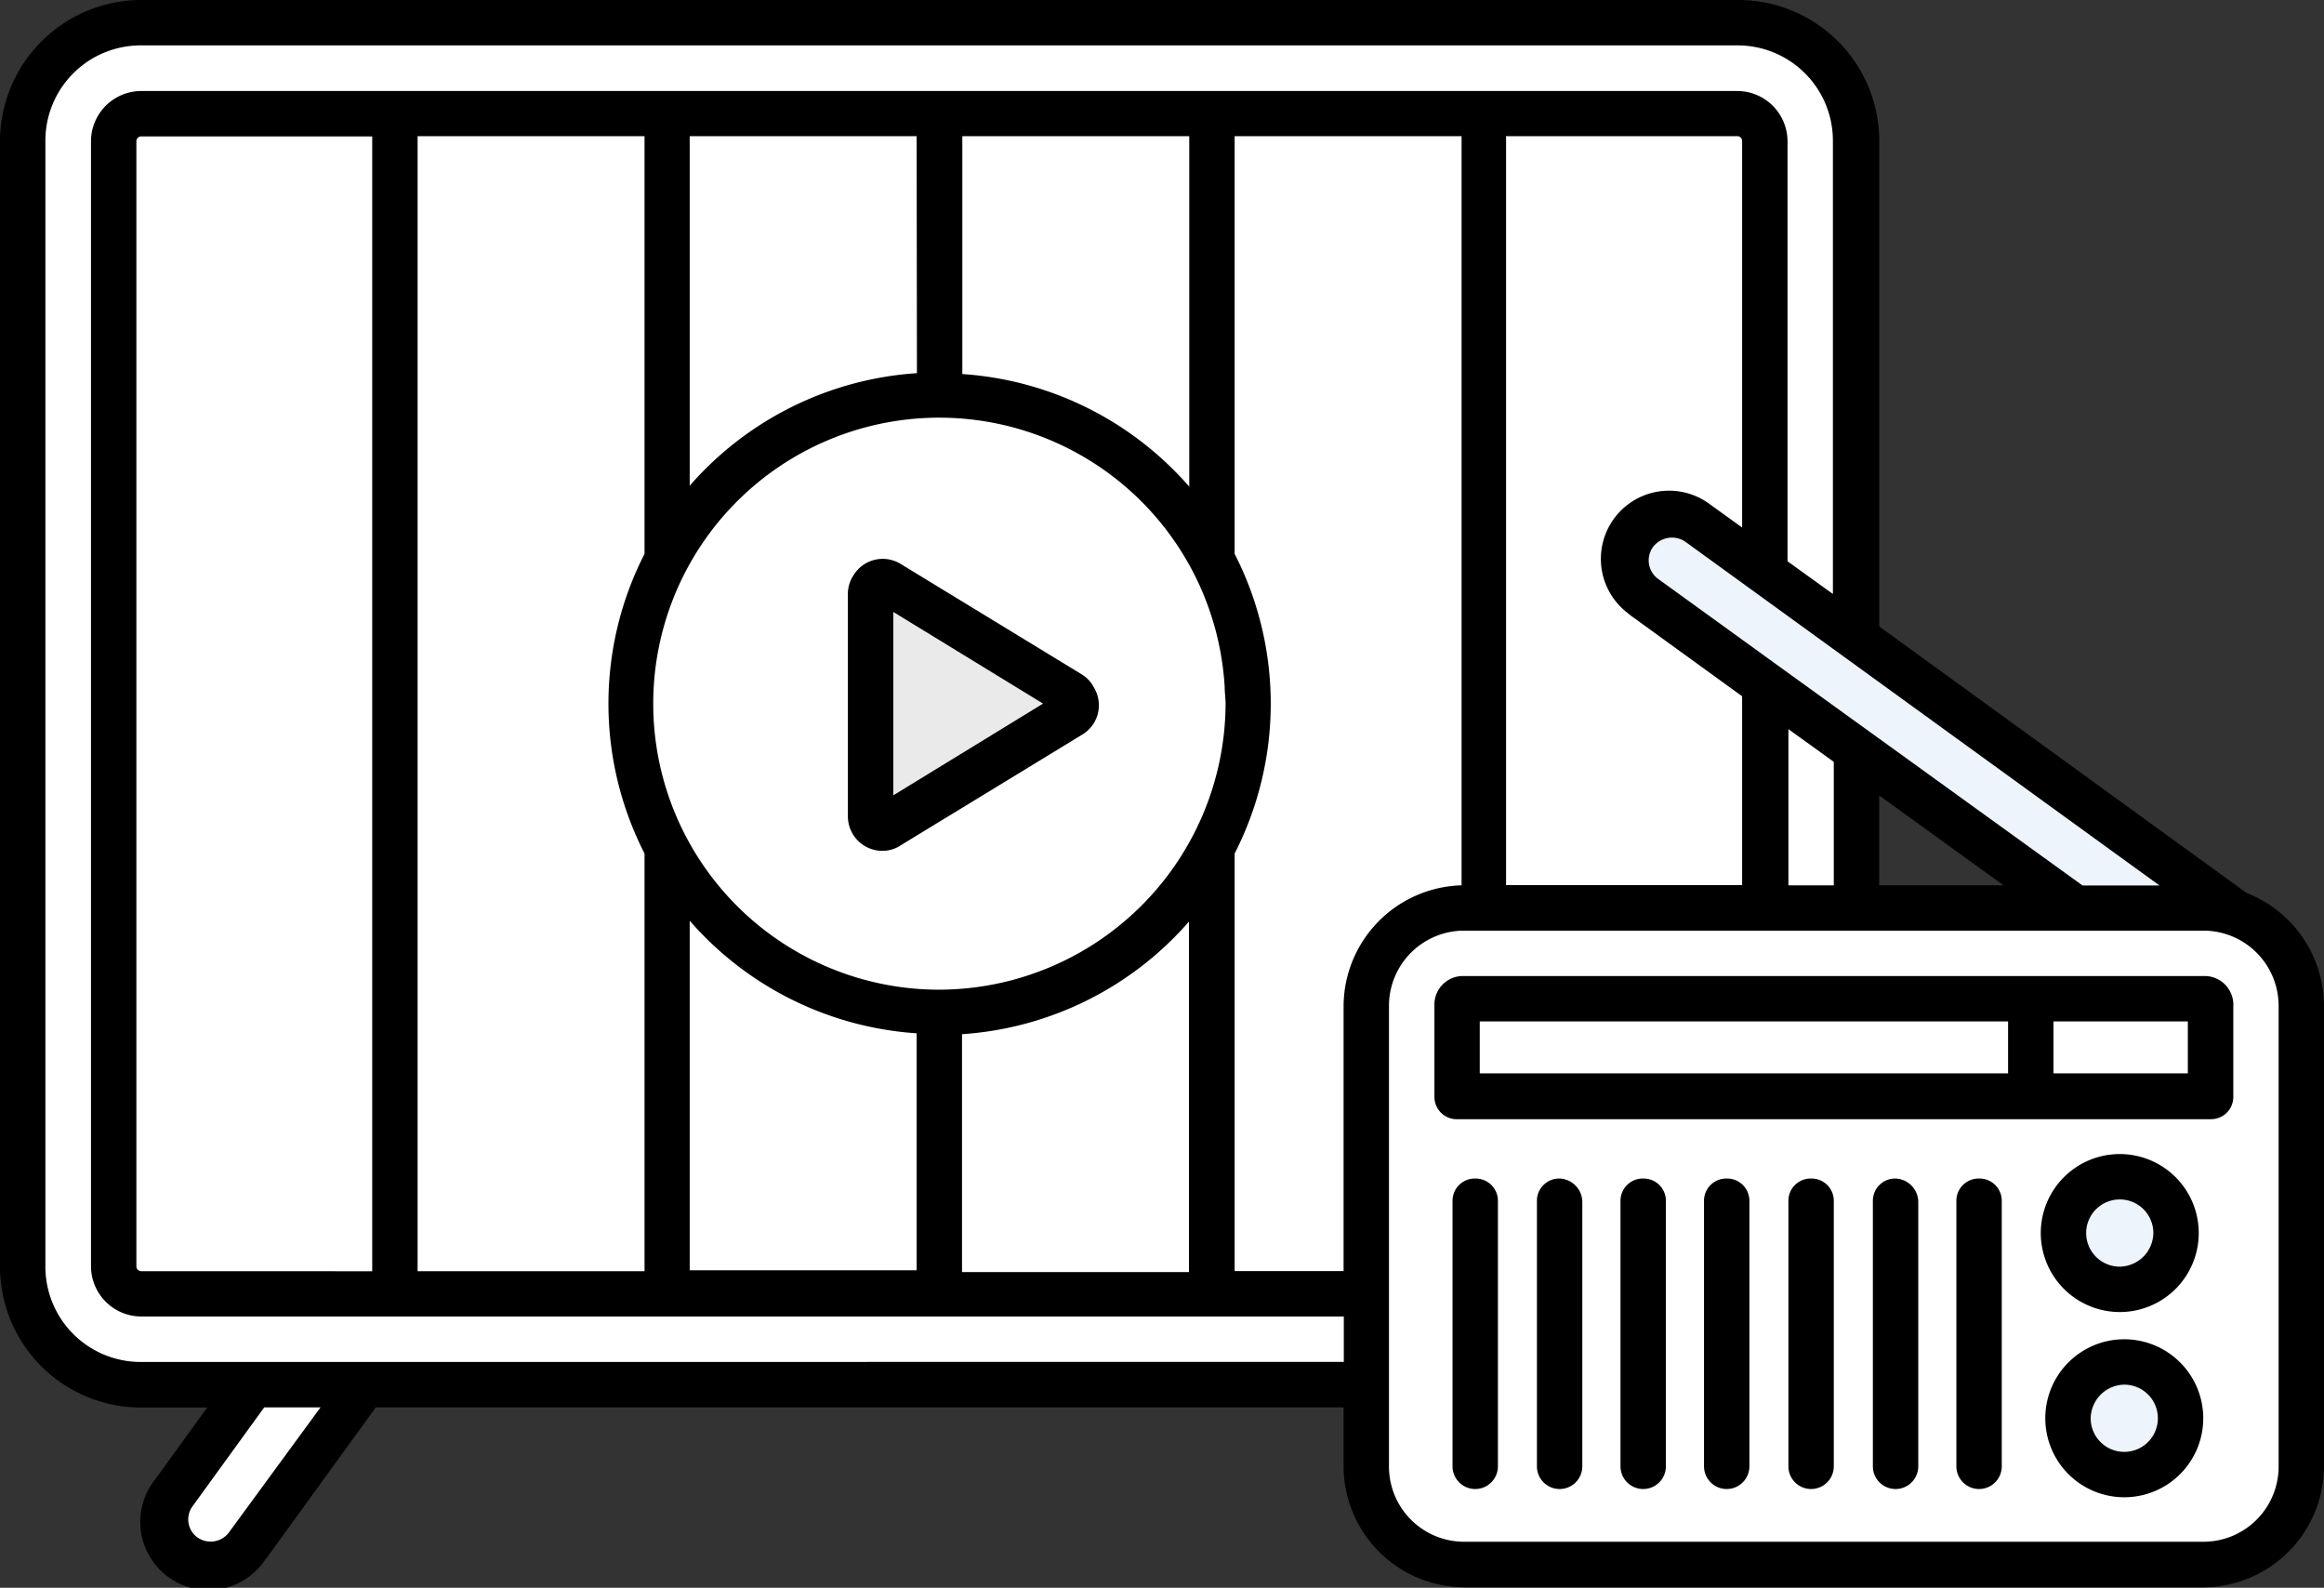<svg id="Group_1859" data-name="Group 1859" xmlns="http://www.w3.org/2000/svg" width="31.337" height="21.406" viewBox="0 0 31.337 21.406">
  <rect x="0" y="0" width="31.337" height="21.406" fill="#333333" stroke="none"/>
  <g id="Group_1858" data-name="Group 1858" transform="translate(0.306 0.306)">
    <path id="Path_1602" data-name="Path 1602" d="M20.617,54.257a1.317,1.317,0,0,1,1.322-1.322h5.288V50.817l-2.864-2.081a.615.615,0,0,1,.71-1l2.154,1.555v-6.7A1.588,1.588,0,0,0,25.636,41H4.091A1.588,1.588,0,0,0,2.5,42.591V57.77a1.588,1.588,0,0,0,1.591,1.591H20.617Z" transform="translate(-2.5 -41)" fill="#fff"/>
    <path id="Path_1603" data-name="Path 1603" d="M151.822,138.5h9.964a1.317,1.317,0,0,1,1.322,1.322v6.206a1.317,1.317,0,0,1-1.322,1.322h-9.964a1.317,1.317,0,0,1-1.322-1.322v-6.206A1.317,1.317,0,0,1,151.822,138.5Z" transform="translate(-132.383 -126.565)" fill="#fff"/>
    <path id="Path_1604" data-name="Path 1604" d="M19.3,191l-1.053,1.457a.613.613,0,1,0,.992.722v-.012L20.822,191Z" transform="translate(-16.22 -172.638)" fill="#fff"/>
  </g>
  <path id="Path_1612" data-name="Path 1612" d="M163.6,138.5Z" transform="translate(-143.573 -126.259)" fill="#087ebf"/>
  <circle id="Ellipse_184" data-name="Ellipse 184" cx="4.162" cy="4.162" r="4.162" transform="translate(8.508 5.325)" fill="#fff"/>
  <path id="Path_1613" data-name="Path 1613" d="M98.593,104.011l-2.448-1.493a.159.159,0,0,0-.22.049.177.177,0,0,0-.024.086v3a.162.162,0,0,0,.159.159.227.227,0,0,0,.086-.024l2.448-1.493a.159.159,0,0,0,.049-.22A.267.267,0,0,0,98.593,104.011Z" transform="translate(-84.161 -94.659)" fill="#eaeaea"/>
  <path id="Path_1614" data-name="Path 1614" d="M170.6,148.5H160.561c-.037,0-.061.049-.061.1v1.212h10.16V148.6C170.66,148.549,170.636,148.5,170.6,148.5Z" transform="translate(-140.853 -135.035)" fill="#fff"/>
  <circle id="Ellipse_185" data-name="Ellipse 185" cx="0.759" cy="0.759" r="0.759" transform="translate(27.824 15.865)" fill="#edf4fc"/>
  <circle id="Ellipse_186" data-name="Ellipse 186" cx="0.759" cy="0.759" r="0.759" transform="translate(27.885 18.362)" fill="#edf4fc"/>
  <path id="Path_1615" data-name="Path 1615" d="M179.249,96.243l5.8,4.2h1.738a1.386,1.386,0,0,1,.441.073l-.037-.037-7.222-5.227a.61.61,0,0,0-.857.135.6.6,0,0,0,.135.857Z" transform="translate(-157.08 -88.201)" fill="#edf4fc"/>
  <path id="Path_1618" data-name="Path 1618" d="M206.606,168.3a.3.3,0,0,0-.306.306v3.574a.306.306,0,0,0,.612,0v-3.574A.319.319,0,0,0,206.606,168.3Z" transform="translate(-181.046 -152.411)"/>
  <path id="Path_1619" data-name="Path 1619" d="M215.806,168.3a.3.3,0,0,0-.306.306v3.574a.306.306,0,0,0,.612,0v-3.574A.3.3,0,0,0,215.806,168.3Z" transform="translate(-189.12 -152.411)"/>
  <path id="Path_1620" data-name="Path 1620" d="M197.306,168.3a.3.3,0,0,0-.306.306v3.574a.306.306,0,0,0,.612,0v-3.574A.3.3,0,0,0,197.306,168.3Z" transform="translate(-172.885 -152.411)"/>
  <path id="Path_1621" data-name="Path 1621" d="M188.006,168.3a.3.3,0,0,0-.306.306v3.574a.306.306,0,1,0,.612,0v-3.574A.3.3,0,0,0,188.006,168.3Z" transform="translate(-164.723 -152.411)"/>
  <path id="Path_1622" data-name="Path 1622" d="M169.606,168.3a.3.3,0,0,0-.306.306v3.574a.306.306,0,0,0,.612,0v-3.574A.319.319,0,0,0,169.606,168.3Z" transform="translate(-148.576 -152.411)"/>
  <path id="Path_1623" data-name="Path 1623" d="M178.806,168.3a.3.3,0,0,0-.306.306v3.574a.306.306,0,0,0,.612,0v-3.574A.3.3,0,0,0,178.806,168.3Z" transform="translate(-156.649 -152.411)"/>
  <path id="Path_1624" data-name="Path 1624" d="M160.306,168.3a.3.3,0,0,0-.306.306v3.574a.306.306,0,0,0,.612,0v-3.574A.3.3,0,0,0,160.306,168.3Z" transform="translate(-140.414 -152.411)"/>
  <path id="Path_1625" data-name="Path 1625" d="M30.309,50.545c-.012,0-.012-.012-.024-.012l-4.945-3.587V40.4a1.9,1.9,0,0,0-1.9-1.9H1.9A1.907,1.907,0,0,0,0,40.4V55.576a1.9,1.9,0,0,0,1.9,1.9h.894l-.7.967A.919.919,0,1,0,3.574,59.53a.012.012,0,0,1,.012-.012l1.481-2.044H18.117v.8A1.635,1.635,0,0,0,19.745,59.9h9.964a1.635,1.635,0,0,0,1.628-1.628V52.063a1.64,1.64,0,0,0-1.028-1.518ZM18.117,52.063v3.574H16.648V50.007a4.435,4.435,0,0,0,0-4.04V40.336h3.06v10.1A1.636,1.636,0,0,0,18.117,52.063ZM5.631,40.336h3.06v5.631a4.435,4.435,0,0,0,0,4.04v5.631H5.631ZM12.67,51.843a3.856,3.856,0,1,1,3.844-4.076c0,.073.012.147.012.22A3.871,3.871,0,0,1,12.67,51.843Zm3.366-6.782a4.451,4.451,0,0,0-3.06-1.518V40.336h3.06Zm-3.672-1.53A4.451,4.451,0,0,0,9.3,45.049V40.336h3.06ZM9.3,50.913a4.451,4.451,0,0,0,3.06,1.518v3.195H9.3Zm3.672,1.53a4.451,4.451,0,0,0,3.06-1.518V55.65h-3.06ZM20.32,40.336H23.43a.066.066,0,0,1,.061.061v5.215l-.441-.318a.919.919,0,0,0-1.089,1.481l.012.012,1.518,1.1v2.546H20.308v-10.1Zm3.795,7.994.612.441v1.665h-.612Zm1.224.894,1.677,1.212H25.339Zm-1.347-1.738L22.352,46.3a.309.309,0,0,1-.061-.428.322.322,0,0,1,.428-.073l6.4,4.639H28.081ZM3.085,59.163a.309.309,0,0,1-.428.061.3.3,0,0,1-.061-.416l.967-1.334h.759ZM1.9,56.862A1.285,1.285,0,0,1,.612,55.576V40.4A1.285,1.285,0,0,1,1.9,39.112H23.43A1.285,1.285,0,0,1,24.715,40.4v6.108l-.612-.441V40.4a.679.679,0,0,0-.673-.673H1.9a.679.679,0,0,0-.673.673V55.576a.679.679,0,0,0,.673.673h16.22v.612Zm0-1.224a.066.066,0,0,1-.061-.061V40.4a.066.066,0,0,1,.061-.061H5.019v15.3ZM30.725,58.27a1.014,1.014,0,0,1-1.016,1.016H19.745a1.014,1.014,0,0,1-1.016-1.016V52.063a1.014,1.014,0,0,1,1.016-1.016h9.964a1.014,1.014,0,0,1,1.016,1.016Z" transform="translate(0 -38.5)"/>
  <path id="Path_1626" data-name="Path 1626" d="M96.558,101.609l-2.448-1.493a.461.461,0,0,0-.637.159.441.441,0,0,0-.073.245v3a.465.465,0,0,0,.465.465.441.441,0,0,0,.245-.073l2.448-1.493a.461.461,0,0,0,.159-.637A.436.436,0,0,0,96.558,101.609Zm-2.546,1.628v-2.473L96.032,102Z" transform="translate(-81.967 -92.514)"/>
  <path id="Path_1627" data-name="Path 1627" d="M168.4,146H158.363a.385.385,0,0,0-.367.4v1.224a.3.3,0,0,0,.306.306h10.16a.3.3,0,0,0,.306-.306v-1.212A.388.388,0,0,0,168.4,146Zm-9.793.612h7.124v.7h-7.124Zm9.548.7h-1.812v-.7h1.812Z" transform="translate(-138.654 -132.841)"/>
  <path id="Path_1628" data-name="Path 1628" d="M225.865,167.73a1.065,1.065,0,1,0-1.065-1.065A1.066,1.066,0,0,0,225.865,167.73Zm0-1.518a.452.452,0,0,1,.453.453.46.46,0,0,1-.453.453.453.453,0,1,1,0-.906Z" transform="translate(-197.282 -150.041)"/>
  <path id="Path_1629" data-name="Path 1629" d="M226.365,186a1.065,1.065,0,1,0,1.065,1.065A1.066,1.066,0,0,0,226.365,186Zm0,1.518a.452.452,0,0,1-.453-.453.46.46,0,0,1,.453-.453.453.453,0,0,1,0,.906Z" transform="translate(-197.721 -167.944)"/>
</svg>
